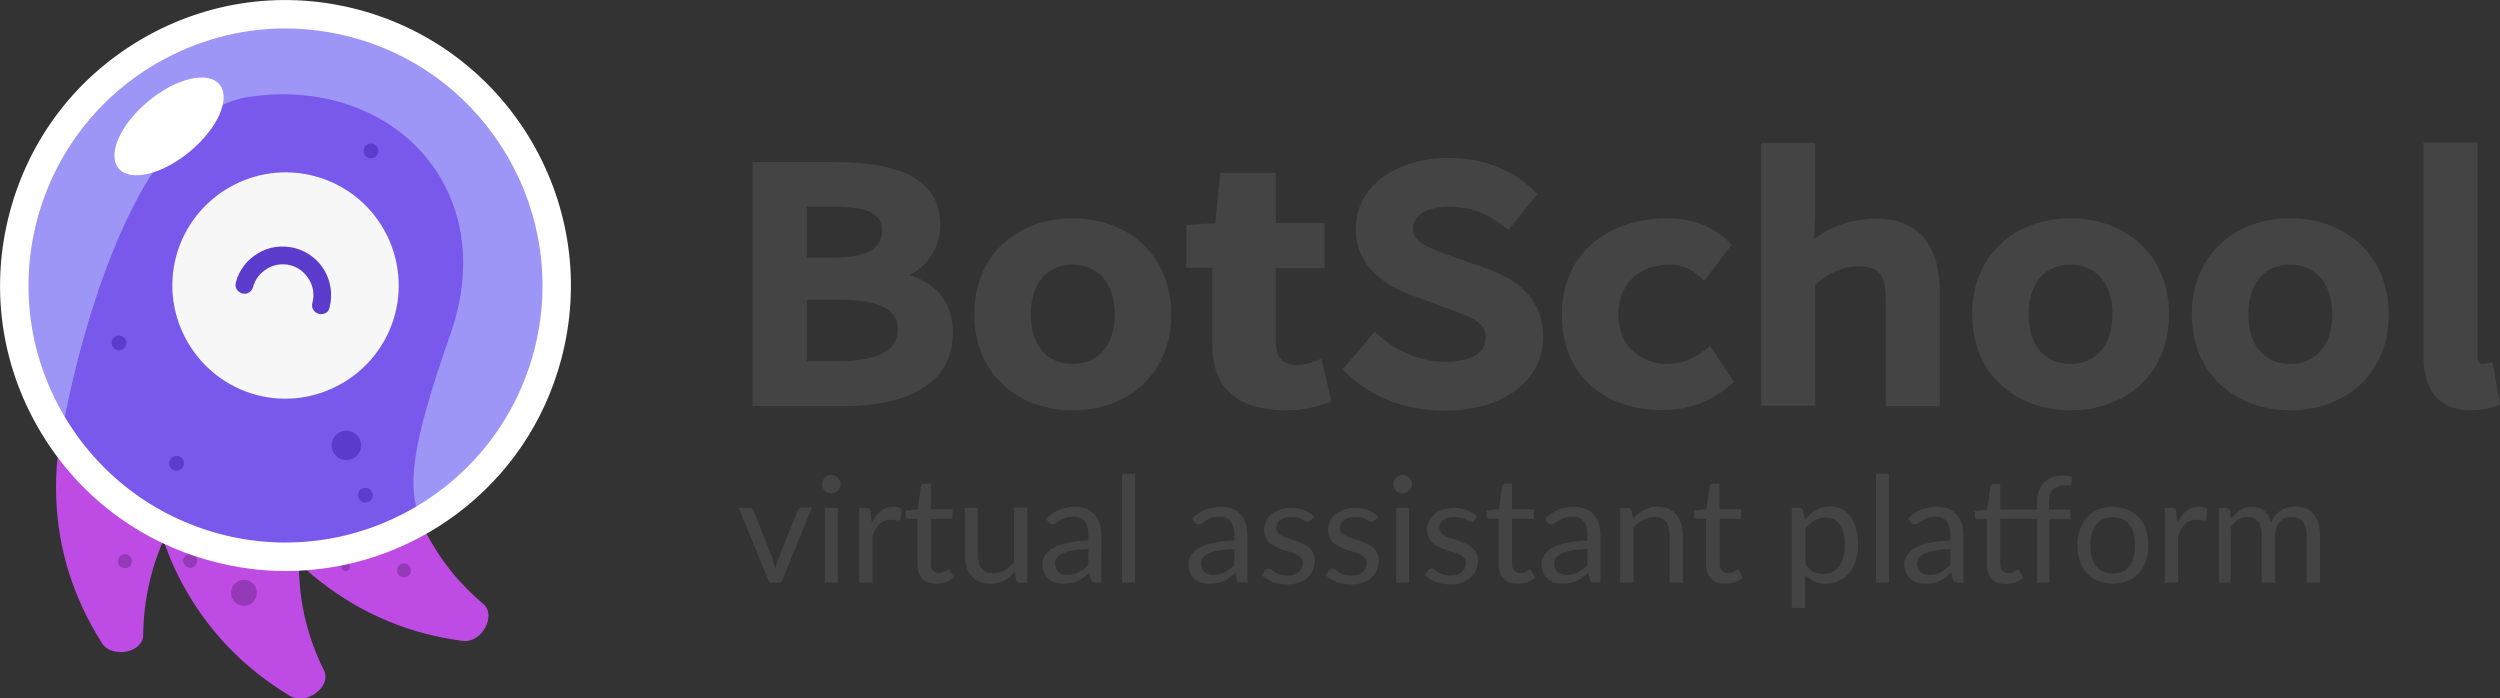 <?xml version="1.0" encoding="utf-8"?>
<!-- Generator: Adobe Illustrator 23.0.2, SVG Export Plug-In . SVG Version: 6.00 Build 0)  -->
<svg version="1.1" xmlns="http://www.w3.org/2000/svg" xmlns:xlink="http://www.w3.org/1999/xlink" x="0px" y="0px"
	 viewBox="0 0 712.3 199" style="enable-background:new 0 0 712.3 199;" xml:space="preserve">
<rect x="0" y="0" width="712.3" height="199" fill="#333333" stroke="none"/>
<style type="text/css">
	.st0{fill:url(#SVGID_1_);}
	.st1{fill:url(#SVGID_2_);}
	.st2{display:none;fill:#303380;}
	.st3{fill:#303380;}
	.st4{fill:url(#SVGID_3_);}
	.st5{fill:url(#SVGID_4_);}
	.st6{opacity:0.6;}
	.st7{opacity:0.2;}
	.st8{fill:#FFFFFF;}
	.st9{opacity:0.15;}
	.st10{fill:none;}
	.st11{clip-path:url(#SVGID_6_);}
	.st12{fill:url(#SVGID_7_);}
	.st13{fill:url(#SVGID_8_);}
	.st14{fill:url(#SVGID_9_);}
	.st15{fill:url(#SVGID_10_);}
	.st16{fill:url(#SVGID_11_);}
	.st17{fill:#CF9F84;}
	.st18{fill:url(#SVGID_12_);}
	.st19{opacity:0.22;}
	.st20{opacity:7.000000e-02;}
	.st21{fill:#3737DC;}
	.st22{fill:#BE4CE4;}
	.st23{fill:#943AB9;}
	.st24{fill:#988BF5;}
	.st25{fill:#7958EB;}
	.st26{fill:#F7F7F7;}
	.st27{fill:#5B3CCD;}
	.st28{fill:#BEBEBE;}
	.st29{fill:url(#SVGID_13_);}
	.st30{fill:url(#SVGID_14_);}
	.st31{fill:url(#SVGID_15_);}
	.st32{fill:url(#SVGID_16_);}
	.st33{fill:url(#SVGID_17_);}
	.st34{fill:url(#SVGID_18_);}
	.st35{fill:url(#SVGID_19_);}
	.st36{fill:url(#SVGID_20_);}
	.st37{fill:url(#SVGID_21_);}
	.st38{fill:url(#SVGID_22_);}
	.st39{fill:url(#SVGID_23_);}
	.st40{fill:url(#SVGID_24_);}
	.st41{fill:url(#SVGID_25_);}
	.st42{fill:url(#SVGID_26_);}
	.st43{fill:url(#SVGID_27_);}
	.st44{fill:url(#SVGID_28_);}
	.st45{fill:url(#SVGID_29_);}
	.st46{fill:url(#SVGID_30_);}
	.st47{opacity:0.1;}
	.st48{fill:#1E31B6;}
	.st49{fill:#7637B6;}
	.st50{fill:#253AA5;}
	.st51{fill:#C85E76;}
	.st52{fill:#E7E6D0;}
	.st53{fill:#E4902F;}
	.st54{fill:#C67824;}
	.st55{fill:#E0E3EA;}
	.st56{fill:#2637C5;}
	.st57{fill:#253AA4;}
	.st58{fill:none;stroke:#2637C7;stroke-width:4;stroke-linecap:round;stroke-miterlimit:10;}
	.st59{fill:#15297A;}
	.st60{fill:none;stroke:#2637C7;stroke-width:7;stroke-linecap:round;stroke-miterlimit:10;}
	.st61{fill:#8F7DEE;}
	.st62{fill:#7447EC;}
	.st63{fill:none;stroke:#FFFFFF;stroke-width:9;stroke-miterlimit:10;}
	.st64{fill:#9D96F6;}
	.st65{fill:#7958EC;}
	.st66{fill:#998CF6;}
	.st67{fill:none;stroke:#FFFFFF;stroke-miterlimit:10;}
	.st68{opacity:0.3;}
	.st69{fill:url(#SVGID_31_);}
	.st70{opacity:0.9;fill:url(#SVGID_32_);enable-background:new    ;}
	.st71{fill:url(#SVGID_33_);}
	.st72{fill:url(#SVGID_34_);}
	.st73{fill:url(#SVGID_35_);}
	.st74{fill:url(#SVGID_36_);}
	.st75{opacity:0.15;fill:url(#SVGID_37_);}
	.st76{opacity:0.13;fill:url(#SVGID_38_);}
	.st77{opacity:0.15;fill:url(#SVGID_39_);}
	.st78{opacity:0.15;fill:url(#SVGID_40_);}
	.st79{opacity:0.13;fill:url(#SVGID_41_);}
	.st80{opacity:0.15;fill:url(#SVGID_42_);}
	.st81{opacity:0.15;fill:url(#SVGID_43_);}
	.st82{fill:#C729A6;}
	.st83{fill-rule:evenodd;clip-rule:evenodd;fill:#5FA5EB;}
	.st84{fill-rule:evenodd;clip-rule:evenodd;fill:#FCFCFC;}
	.st85{fill:#3C5A99;}
	.st86{fill-rule:evenodd;clip-rule:evenodd;fill:#25D266;}
	.st87{fill-rule:evenodd;clip-rule:evenodd;fill:#FFFFFF;}
	.st88{fill-rule:evenodd;clip-rule:evenodd;fill:#0560E1;}
	.st89{fill:#FCFCFC;}
	.st90{fill:#F8F8F8;}
	.st91{fill:#4693F6;}
	.st92{fill:#294EA1;}
	.st93{fill:#DDEDF9;}
	.st94{fill:#CDCDCD;}
	.st95{fill:#C5C5C5;}
	.st96{fill:#EEF4F8;}
	.st97{fill:#E0E0F8;}
	.st98{fill:#E9D80C;}
	.st99{clip-path:url(#SVGID_45_);}
	.st100{opacity:0.25;fill:#57CEB7;enable-background:new    ;}
	.st101{opacity:0.6;fill:#57CEB7;enable-background:new    ;}
	.st102{clip-path:url(#SVGID_47_);}
	.st103{opacity:0.1;fill:#020202;enable-background:new    ;}
	.st104{fill:#FDFFFF;}
	.st105{fill:#FF4C06;}
	.st106{fill:#564039;}
	.st107{clip-path:url(#SVGID_49_);}
	.st108{fill:#EAEAEA;}
	.st109{fill:#DCDEE2;}
	.st110{fill:none;stroke:#DCDEE2;stroke-width:3;stroke-miterlimit:10;}
	.st111{opacity:0.5;fill:#CACAF9;enable-background:new    ;}
	.st112{fill:#E5E5E5;}
	.st113{fill:#DB825E;}
	.st114{fill:#B75B42;}
	.st115{fill:#E29874;}
	.st116{fill:#919191;}
	.st117{opacity:0.1;clip-path:url(#SVGID_51_);fill-rule:evenodd;clip-rule:evenodd;fill:#020202;enable-background:new    ;}
	.st118{opacity:0.2;clip-path:url(#SVGID_53_);fill:url(#SVGID_54_);enable-background:new    ;}
	.st119{clip-path:url(#SVGID_56_);}
	.st120{opacity:0.8;fill:url(#SVGID_57_);enable-background:new    ;}
	.st121{opacity:0.2;fill:url(#SVGID_58_);enable-background:new    ;}
	.st122{opacity:0.7;fill:url(#SVGID_59_);enable-background:new    ;}
	.st123{fill:url(#SVGID_60_);}
	.st124{opacity:0.9;fill:url(#SVGID_61_);enable-background:new    ;}
	.st125{opacity:0.5;fill:url(#SVGID_62_);enable-background:new    ;}
	.st126{fill-rule:evenodd;clip-rule:evenodd;fill:#5FA6EC;}
	.st127{fill-rule:evenodd;clip-rule:evenodd;fill:#FDFDFD;}
	.st128{fill:url(#SVGID_63_);}
	.st129{fill:url(#SVGID_64_);}
	.st130{fill:url(#SVGID_65_);}
	.st131{fill:url(#SVGID_66_);}
	.st132{opacity:0.3;fill:url(#SVGID_67_);enable-background:new    ;}
	.st133{opacity:0.3;fill:url(#SVGID_68_);enable-background:new    ;}
	.st134{fill:#25D366;}
	.st135{fill:#444444;}
</style>
<g id="Camada_1">
</g>
<g id="Camada_2">
	<g>
		<g>
			<g>
				<path class="st22" d="M89.2,138.4L89.2,138.4l0-0.1l0,0L89.2,138.4c-0.1-0.1-0.1-0.1-0.1-0.1l0,0.1c-0.1,0.1-0.1,0.2-0.2,0.4
					c-0.1,0.3-0.2,0.6-0.4,0.9c-0.2,0.6-0.5,1.3-0.7,2c-0.4,1.4-0.8,2.8-1.1,4.3c-0.6,2.9-1.1,6-1.3,9c-0.5,6.1-0.2,12.2,0.9,18.2
					c1.1,6,3.1,11.9,5.9,17.6c0,0.1,0.1,0.1,0.1,0.2c2.3,4.5-4.9,10.1-9.6,7.3c-0.1,0-0.1-0.1-0.2-0.1c-6.3-3.8-12.2-8.4-17.3-13.7
					c-5.1-5.3-9.5-11.3-13.1-17.9c-1.8-3.3-3.4-6.8-4.7-10.4c-0.7-1.8-1.3-3.7-1.8-5.7c-0.3-1-0.5-2-0.7-3.1
					c-0.1-0.5-0.2-1.1-0.3-1.6c0-0.3-0.1-0.6-0.1-0.9l0-0.2l0-0.3l0-0.3l0-0.1l0-0.1l0-0.3L89.2,138.4z"/>
				<path class="st22" d="M61.8,132.5L61.8,132.5l0-0.1l0,0l-0.1,0c0,0,0,0-0.1,0l-0.1,0.1c-0.1,0.1-0.2,0.1-0.3,0.2
					c-0.2,0.2-0.5,0.4-0.7,0.6c-0.5,0.5-1,1-1.5,1.5c-1,1.1-2,2.2-2.9,3.4c-1.9,2.3-3.6,4.9-5.2,7.5c-3.2,5.2-5.7,10.8-7.4,16.7
					c-1.7,5.9-2.6,12-2.7,18.3c0,0.1,0,0.1,0,0.2c0,5.1-8.9,6.8-11.8,2.3c0-0.1-0.1-0.1-0.1-0.2c-3.9-6.2-7.1-12.9-9.3-20
					c-2.2-7-3.4-14.4-3.6-21.9c-0.1-3.8,0-7.6,0.5-11.4c0.2-1.9,0.5-3.9,0.9-5.9c0.2-1,0.4-2,0.7-3.1c0.1-0.5,0.3-1.1,0.5-1.6
					c0.1-0.3,0.2-0.6,0.3-0.9L19,118l0.1-0.3l0.1-0.3l0-0.1l0.1-0.1l0.1-0.2L61.8,132.5z"/>
				<path class="st22" d="M113.9,124.9L113.9,124.9l-0.1-0.1l0,0l0,0.1c0,0,0,0,0,0.1l0,0.1c0,0.1,0,0.3,0,0.4c0,0.3,0,0.6,0,1
					c0,0.7,0.1,1.4,0.2,2.1c0.2,1.4,0.4,2.9,0.7,4.4c0.6,3,1.4,5.9,2.4,8.8c2,5.8,4.7,11.3,8.1,16.4c3.4,5.1,7.6,9.7,12.4,13.8
					c0,0,0.1,0.1,0.1,0.1c3.9,3.2-0.5,11.2-5.8,10.5c-0.1,0-0.2,0-0.2,0c-7.3-1-14.5-2.8-21.3-5.7c-6.8-2.8-13.2-6.6-19.1-11.2
					c-3-2.3-5.8-4.9-8.5-7.7c-1.3-1.4-2.6-2.9-3.9-4.5c-0.6-0.8-1.3-1.6-1.9-2.5c-0.3-0.4-0.6-0.9-0.9-1.4c-0.2-0.2-0.3-0.5-0.5-0.8
					l-0.1-0.2l-0.1-0.2l-0.1-0.3l0-0.1l-0.1-0.1l-0.1-0.2L113.9,124.9z"/>
				<circle class="st23" cx="115.1" cy="162.5" r="2"/>
				<circle class="st23" cx="98.5" cy="161.5" r="1.2"/>
				<circle class="st23" cx="35.6" cy="159.9" r="2"/>
				<circle class="st23" cx="54.2" cy="159.8" r="2"/>
				<circle class="st23" cx="69.5" cy="168.9" r="3.7"/>
			</g>
			<g>
				<g>
					<circle class="st64" cx="81.4" cy="81.4" r="77.3"/>
				</g>
				<g>
					<path class="st65" d="M17.7,122.9c0,0,14.9-89.7,53.3-95.3c40.6-6,71.8,26.1,57.4,67.4c-11.9,33.9-12,43.4-8.9,52.6l-19.3,10.1
						l-30.8,0.6l-31-11.4l-17.5-16.1L17.7,122.9z"/>
				</g>
				<g>
					<path class="st8" d="M81.4,162.7c-6.9,0-14-0.9-21-2.8c-21-5.6-38.5-19-49.4-37.8C0.1,103.3-2.8,81.4,2.8,60.4
						c5.6-21,19-38.5,37.8-49.4C59.4,0.1,81.4-2.8,102.3,2.8c43.3,11.6,69.2,56.2,57.6,99.6l0,0C150.3,138.7,117.3,162.7,81.4,162.7
						z M81.3,8.1C68.5,8.1,56,11.5,44.7,18c-16.9,9.8-29,25.6-34.1,44.5c-5,18.9-2.4,38.6,7.4,55.5c9.8,16.9,25.6,29,44.5,34.1
						c39,10.4,79.2-12.9,89.6-51.9c10.4-39-12.9-79.2-51.9-89.6C94,9,87.6,8.1,81.3,8.1z"/>
				</g>
				<g>
					<g>
						<path class="st26" d="M89.7,50.2c-17.2-4.6-34.9,5.7-39.5,22.8c-4.6,17.2,5.7,34.9,22.8,39.5s34.9-5.7,39.5-22.8
							C117.1,72.5,106.9,54.8,89.7,50.2z"/>
					</g>
					<g>
						<g>
							<path class="st27" d="M91.5,89.5c-0.2,0-0.4,0-0.7-0.1c-1.4-0.4-2.2-1.8-1.8-3.1c0.6-2.2,0.3-4.6-0.9-6.6
								c-1.2-2-3-3.5-5.3-4.1c-2.2-0.6-4.6-0.3-6.6,0.9c-2,1.2-3.5,3-4.1,5.3c-0.4,1.4-1.8,2.2-3.1,1.8c-1.4-0.4-2.2-1.8-1.8-3.1
								c0.9-3.6,3.2-6.5,6.4-8.4s6.9-2.3,10.5-1.4c7.4,2,11.7,9.5,9.8,16.9C93.7,88.8,92.7,89.5,91.5,89.5z"/>
						</g>
					</g>
				</g>
				<g>
					
						<ellipse transform="matrix(0.769 -0.639 0.639 0.769 -11.906 39.129)" class="st8" cx="48.2" cy="36" rx="18.7" ry="9.3"/>
				</g>
				<g>
					<circle class="st27" cx="98.7" cy="126.9" r="4.2"/>
				</g>
				<g>
					<circle class="st27" cx="104.1" cy="141.1" r="2.1"/>
				</g>
				<g>
					<circle class="st27" cx="105.7" cy="43" r="2.1"/>
				</g>
				<g>
					<circle class="st27" cx="50.3" cy="132" r="2.1"/>
				</g>
				<g>
					<circle class="st27" cx="33.9" cy="97.7" r="2.1"/>
				</g>
			</g>
		</g>
		<g>
			<g>
				<path class="st135" d="M214.4,115.7V46.2h23.8c17.1,0,29.7,4.4,29.7,17.9c0,5.7-2.9,11.3-8.8,14.3c8,2.4,12.4,8.1,12.4,16.3
					c0,14.5-12.6,21-31.1,21H214.4z M229.9,73.4h7.2c10.7,0,14.2-2.9,14.2-7.8c0-4.6-3.7-6.7-14-6.7h-7.4V73.4z M229.9,102.9h8.9
					c11.7,0,17-3.1,17-9.2c0-5.4-5-8.3-17-8.3h-8.9V102.9z"/>
				<path class="st135" d="M277.6,89.6c0-17.2,12.5-27.4,28-27.4c15.5,0,28.1,10.2,28.1,27.4c0,17.1-12.5,27.3-28.1,27.3
					C290.2,116.9,277.6,106.7,277.6,89.6z M293.7,89.6c0,9,4.8,14.1,11.9,14.1s12-5.1,12-14.1c0-9.1-4.9-14.2-12-14.2
					S293.7,80.5,293.7,89.6z"/>
				<path class="st135" d="M345.4,97.9V76.3H338V64.1l8.2-0.5l1.5-14.3h15.8v14.2h13.9v12.9h-13.9v20.8c0,5.1,2.2,6.8,6.4,6.8
					c1.5,0,3.5-0.5,4.8-1.1l1.8-0.7l2.9,12.3l-1.4,0.4c-3,1-6.8,2-11.2,2C350.4,116.9,345.4,108.8,345.4,97.9z"/>
				<path class="st135" d="M382.5,105.3l9.2-10.8l1.3,1.2c5,4.5,12.1,7.4,18.6,7.4c8.3,0,11.7-2.9,11.7-6.9c0-4.4-3.6-5.6-10.8-8.3
					l-10.6-3.9c-7.7-2.8-15.6-8.4-15.6-18.9c0-11.5,10.8-20.1,26.7-20.1c9.5,0,18.2,3.5,23.9,9.2l1.1,1.1l-8.2,10.2l-1.3-1
					c-4.6-3.6-9.4-5.6-15.5-5.6c-6.9,0-10.4,2.6-10.4,6.3c0,3.9,4.6,5.5,11.3,7.9l10.5,3.7c8.7,3.4,15.3,8.9,15.3,19.2
					c0,11.7-10.3,21-28.2,21c-10.8,0-20.9-3.8-27.8-10.6L382.5,105.3z"/>
				<path class="st135" d="M445,89.6c0-17.3,13.1-27.4,30.1-27.4c8,0,13.5,2.9,17.2,6.5l1.1,1L485.6,80l-1.3-1.2
					c-2.6-2.3-5.2-3.4-8.5-3.4c-8.5,0-14.7,5.3-14.7,14.2c0,8.8,6.1,14.1,14.2,14.1c4.2,0,7.9-1.9,10.6-4.1l1.3-1.1l6.9,10.4
					l-1.1,0.8c-5.2,4.6-11.8,7.1-19.1,7.1C456.7,116.9,445,106.7,445,89.6z"/>
				<path class="st135" d="M501.8,115.7v-75h15.4v20.9l-0.3,6.4c4.8-3.3,10.4-5.7,17.7-5.7c12.6,0,18.1,8.3,18.1,21v32.4h-15.4V85.4
					c0-7.7-2.3-9.5-7.9-9.5c-4.5,0-7.4,1.5-12.2,5.1v34.6H501.8z"/>
				<path class="st135" d="M561.9,89.6c0-17.2,12.5-27.4,28-27.4c15.5,0,28.1,10.2,28.1,27.4c0,17.1-12.5,27.3-28.1,27.3
					C574.5,116.9,561.9,106.7,561.9,89.6z M578,89.6c0,9,4.8,14.1,11.9,14.1s12-5.1,12-14.1c0-9.1-4.9-14.2-12-14.2
					S578,80.5,578,89.6z"/>
				<path class="st135" d="M624.5,89.6c0-17.2,12.5-27.4,28-27.4c15.5,0,28.1,10.2,28.1,27.4c0,17.1-12.5,27.3-28.1,27.3
					C637.1,116.9,624.5,106.7,624.5,89.6z M640.6,89.6c0,9,4.8,14.1,11.9,14.1c7.1,0,12-5.1,12-14.1c0-9.1-4.9-14.2-12-14.2
					C645.3,75.4,640.6,80.5,640.6,89.6z"/>
				<path class="st135" d="M690.5,101.3V40.6h15.4v60.8c0,2.3,1,2.3,1.1,2.3c0.5,0,0.7,0,1.6-0.2l1.6-0.3l2.1,12l-1.2,0.5
					c-1.8,0.7-4.1,1.2-7.1,1.2C694.2,116.9,690.5,110.4,690.5,101.3z"/>
			</g>
		</g>
		<g>
			<g>
				<path class="st135" d="M231.3,144.7l-8.7,21.3h-3.4l-8.7-21.3h3c0.3,0,0.6,0.1,0.8,0.2c0.2,0.2,0.3,0.3,0.4,0.5l5.4,13.7
					c0.2,0.5,0.3,1,0.4,1.5c0.1,0.5,0.2,1,0.4,1.5c0.1-0.5,0.2-1,0.4-1.5s0.3-1,0.5-1.5l5.5-13.7c0.1-0.2,0.2-0.4,0.4-0.6
					c0.2-0.1,0.4-0.2,0.7-0.2H231.3z"/>
				<path class="st135" d="M239.5,138c0,0.4-0.1,0.7-0.2,1c-0.1,0.3-0.3,0.6-0.6,0.8s-0.5,0.4-0.9,0.6c-0.3,0.1-0.7,0.2-1,0.2
					c-0.4,0-0.7-0.1-1-0.2c-0.3-0.1-0.6-0.3-0.8-0.6s-0.4-0.5-0.6-0.8s-0.2-0.7-0.2-1s0.1-0.7,0.2-1s0.3-0.6,0.6-0.9
					s0.5-0.4,0.8-0.6s0.7-0.2,1-0.2c0.4,0,0.7,0.1,1,0.2s0.6,0.3,0.9,0.6s0.4,0.5,0.6,0.9C239.4,137.3,239.5,137.6,239.5,138z
					 M238.7,144.7V166H235v-21.3H238.7z"/>
				<path class="st135" d="M248.4,149c0.7-1.5,1.5-2.6,2.5-3.4c1-0.8,2.2-1.2,3.6-1.2c0.4,0,0.9,0,1.3,0.1s0.8,0.3,1.1,0.5l-0.3,2.8
					c-0.1,0.4-0.3,0.5-0.6,0.5c-0.2,0-0.5,0-0.9-0.1s-0.8-0.1-1.3-0.1c-0.7,0-1.3,0.1-1.8,0.3c-0.5,0.2-1,0.5-1.4,0.9
					c-0.4,0.4-0.8,0.9-1.1,1.4c-0.3,0.6-0.6,1.2-0.9,1.9V166h-3.8v-21.3h2.1c0.4,0,0.7,0.1,0.8,0.2c0.2,0.2,0.3,0.4,0.3,0.8
					L248.4,149z"/>
				<path class="st135" d="M266.7,166.3c-1.7,0-3-0.5-3.9-1.4c-0.9-0.9-1.4-2.3-1.4-4.1v-13h-2.6c-0.2,0-0.4-0.1-0.6-0.2
					c-0.2-0.1-0.2-0.3-0.2-0.6v-1.5l3.5-0.4l0.9-6.6c0-0.2,0.1-0.4,0.3-0.5s0.3-0.2,0.6-0.2h1.9v7.3h6.2v2.7h-6.2v12.8
					c0,0.9,0.2,1.6,0.7,2c0.4,0.4,1,0.7,1.7,0.7c0.4,0,0.7-0.1,1-0.2c0.3-0.1,0.5-0.2,0.7-0.3s0.4-0.2,0.5-0.3
					c0.1-0.1,0.3-0.2,0.4-0.2c0.2,0,0.4,0.1,0.5,0.4l1.1,1.8c-0.6,0.6-1.4,1.1-2.3,1.4S267.7,166.3,266.7,166.3z"/>
				<path class="st135" d="M292.7,144.7V166h-2.2c-0.5,0-0.9-0.3-1-0.8l-0.3-2.3c-0.9,1-2,1.8-3.1,2.5c-1.1,0.6-2.5,0.9-4,0.9
					c-1.2,0-2.2-0.2-3.1-0.6c-0.9-0.4-1.6-0.9-2.2-1.6c-0.6-0.7-1.1-1.5-1.4-2.5s-0.5-2.1-0.5-3.3v-13.6h3.7v13.6
					c0,1.6,0.4,2.9,1.1,3.7c0.7,0.9,1.9,1.3,3.4,1.3c1.1,0,2.1-0.3,3.1-0.8c1-0.5,1.8-1.3,2.7-2.2v-15.7H292.7z"/>
				<path class="st135" d="M298.1,147.7c1.2-1.1,2.4-2,3.8-2.5s2.9-0.8,4.5-0.8c1.2,0,2.2,0.2,3.2,0.6c0.9,0.4,1.7,0.9,2.3,1.6
					c0.6,0.7,1.1,1.5,1.4,2.5c0.3,1,0.5,2.1,0.5,3.3V166h-1.7c-0.4,0-0.6-0.1-0.8-0.2c-0.2-0.1-0.3-0.4-0.5-0.7l-0.4-2
					c-0.6,0.5-1.1,1-1.6,1.4s-1.1,0.7-1.7,1c-0.6,0.3-1.2,0.5-1.9,0.6c-0.7,0.1-1.4,0.2-2.2,0.2c-0.8,0-1.6-0.1-2.3-0.3
					c-0.7-0.2-1.4-0.6-1.9-1s-1-1-1.3-1.8c-0.3-0.7-0.5-1.5-0.5-2.5c0-0.8,0.2-1.7,0.7-2.4c0.5-0.8,1.2-1.5,2.2-2.1
					c1-0.6,2.4-1.1,4.1-1.5c1.7-0.4,3.7-0.6,6.1-0.7v-1.7c0-1.7-0.4-2.9-1.1-3.8s-1.8-1.3-3.1-1.3c-0.9,0-1.7,0.1-2.3,0.3
					c-0.6,0.2-1.2,0.5-1.6,0.8c-0.5,0.3-0.8,0.5-1.2,0.8c-0.3,0.2-0.7,0.3-1,0.3c-0.3,0-0.5-0.1-0.7-0.2c-0.2-0.1-0.3-0.3-0.5-0.5
					L298.1,147.7z M310.2,156.4c-1.7,0.1-3.2,0.2-4.4,0.4c-1.2,0.2-2.2,0.5-3,0.9c-0.8,0.4-1.3,0.8-1.7,1.2s-0.5,1-0.5,1.6
					c0,0.6,0.1,1,0.3,1.5c0.2,0.4,0.4,0.7,0.7,1c0.3,0.3,0.7,0.4,1.1,0.6c0.4,0.1,0.9,0.2,1.4,0.2c0.7,0,1.3-0.1,1.8-0.2
					s1.1-0.3,1.5-0.6c0.5-0.3,0.9-0.6,1.4-0.9s0.9-0.8,1.3-1.2V156.4z"/>
				<path class="st135" d="M323.4,135v31h-3.7v-31H323.4z"/>
				<path class="st135" d="M339.7,147.7c1.2-1.1,2.4-2,3.8-2.5s2.9-0.8,4.5-0.8c1.2,0,2.2,0.2,3.2,0.6c0.9,0.4,1.7,0.9,2.3,1.6
					c0.6,0.7,1.1,1.5,1.4,2.5c0.3,1,0.5,2.1,0.5,3.3V166h-1.7c-0.4,0-0.6-0.1-0.8-0.2c-0.2-0.1-0.3-0.4-0.5-0.7l-0.4-2
					c-0.6,0.5-1.1,1-1.6,1.4s-1.1,0.7-1.7,1c-0.6,0.3-1.2,0.5-1.9,0.6c-0.7,0.1-1.4,0.2-2.2,0.2c-0.8,0-1.6-0.1-2.3-0.3
					c-0.7-0.2-1.4-0.6-1.9-1s-1-1-1.3-1.8c-0.3-0.7-0.5-1.5-0.5-2.5c0-0.8,0.2-1.7,0.7-2.4c0.5-0.8,1.2-1.5,2.2-2.1
					c1-0.6,2.4-1.1,4.1-1.5c1.7-0.4,3.7-0.6,6.1-0.7v-1.7c0-1.7-0.4-2.9-1.1-3.8s-1.8-1.3-3.1-1.3c-0.9,0-1.7,0.1-2.3,0.3
					c-0.6,0.2-1.2,0.5-1.6,0.8c-0.5,0.3-0.8,0.5-1.2,0.8c-0.3,0.2-0.7,0.3-1,0.3c-0.3,0-0.5-0.1-0.7-0.2c-0.2-0.1-0.3-0.3-0.5-0.5
					L339.7,147.7z M351.8,156.4c-1.7,0.1-3.2,0.2-4.4,0.4c-1.2,0.2-2.2,0.5-3,0.9c-0.8,0.4-1.3,0.8-1.7,1.2s-0.5,1-0.5,1.6
					c0,0.6,0.1,1,0.3,1.5c0.2,0.4,0.4,0.7,0.7,1c0.3,0.3,0.7,0.4,1.1,0.6c0.4,0.1,0.9,0.2,1.4,0.2c0.7,0,1.3-0.1,1.8-0.2
					s1.1-0.3,1.5-0.6c0.5-0.3,0.9-0.6,1.4-0.9s0.9-0.8,1.3-1.2V156.4z"/>
				<path class="st135" d="M373.5,148.2c-0.2,0.3-0.4,0.5-0.8,0.5c-0.2,0-0.4-0.1-0.7-0.2c-0.3-0.2-0.6-0.3-1-0.5
					c-0.4-0.2-0.8-0.4-1.4-0.5c-0.5-0.2-1.2-0.2-1.9-0.2c-0.6,0-1.2,0.1-1.7,0.2c-0.5,0.2-0.9,0.4-1.3,0.7s-0.6,0.6-0.8,1
					c-0.2,0.4-0.3,0.8-0.3,1.2c0,0.5,0.2,1,0.5,1.4c0.3,0.4,0.7,0.7,1.2,0.9c0.5,0.3,1.1,0.5,1.8,0.7s1.3,0.4,2,0.7
					c0.7,0.2,1.4,0.5,2,0.8c0.7,0.3,1.2,0.6,1.8,1.1c0.5,0.4,0.9,0.9,1.2,1.5s0.5,1.3,0.5,2.2c0,1-0.2,1.9-0.5,2.7
					c-0.3,0.8-0.9,1.6-1.6,2.2c-0.7,0.6-1.5,1.1-2.5,1.4c-1,0.4-2.1,0.5-3.4,0.5c-1.5,0-2.8-0.2-4-0.7s-2.2-1.1-3.1-1.9l0.9-1.4
					c0.1-0.2,0.2-0.3,0.4-0.4c0.2-0.1,0.3-0.1,0.6-0.1c0.3,0,0.5,0.1,0.8,0.3c0.3,0.2,0.6,0.4,1,0.7c0.4,0.2,0.9,0.5,1.5,0.7
					s1.3,0.3,2.1,0.3c0.7,0,1.4-0.1,1.9-0.3c0.5-0.2,1-0.4,1.4-0.8c0.4-0.3,0.6-0.7,0.8-1.1c0.2-0.4,0.3-0.9,0.3-1.3
					c0-0.6-0.2-1.1-0.5-1.5c-0.3-0.4-0.7-0.7-1.2-1c-0.5-0.3-1.1-0.5-1.8-0.7c-0.7-0.2-1.3-0.4-2-0.6c-0.7-0.2-1.4-0.5-2-0.8
					c-0.7-0.3-1.3-0.6-1.8-1.1c-0.5-0.4-0.9-1-1.2-1.6c-0.3-0.6-0.5-1.4-0.5-2.3c0-0.8,0.2-1.6,0.5-2.3c0.3-0.8,0.8-1.4,1.5-2
					s1.4-1,2.4-1.4c0.9-0.3,2-0.5,3.2-0.5c1.4,0,2.7,0.2,3.8,0.7c1.1,0.4,2.1,1,2.9,1.8L373.5,148.2z"/>
				<path class="st135" d="M391.7,148.2c-0.2,0.3-0.4,0.5-0.8,0.5c-0.2,0-0.4-0.1-0.7-0.2c-0.3-0.2-0.6-0.3-1-0.5
					c-0.4-0.2-0.8-0.4-1.4-0.5c-0.5-0.2-1.2-0.2-1.9-0.2c-0.6,0-1.2,0.1-1.7,0.2c-0.5,0.2-0.9,0.4-1.3,0.7s-0.6,0.6-0.8,1
					c-0.2,0.4-0.3,0.8-0.3,1.2c0,0.5,0.2,1,0.5,1.4c0.3,0.4,0.7,0.7,1.2,0.9c0.5,0.3,1.1,0.5,1.8,0.7s1.3,0.4,2,0.7
					c0.7,0.2,1.4,0.5,2,0.8c0.7,0.3,1.2,0.6,1.8,1.1c0.5,0.4,0.9,0.9,1.2,1.5s0.5,1.3,0.5,2.2c0,1-0.2,1.9-0.5,2.7
					c-0.3,0.8-0.9,1.6-1.6,2.2c-0.7,0.6-1.5,1.1-2.5,1.4c-1,0.4-2.1,0.5-3.4,0.5c-1.5,0-2.8-0.2-4-0.7s-2.2-1.1-3.1-1.9l0.9-1.4
					c0.1-0.2,0.2-0.3,0.4-0.4c0.2-0.1,0.3-0.1,0.6-0.1c0.3,0,0.5,0.1,0.8,0.3c0.3,0.2,0.6,0.4,1,0.7c0.4,0.2,0.9,0.5,1.5,0.7
					s1.3,0.3,2.1,0.3c0.7,0,1.4-0.1,1.9-0.3c0.5-0.2,1-0.4,1.4-0.8c0.4-0.3,0.6-0.7,0.8-1.1c0.2-0.4,0.3-0.9,0.3-1.3
					c0-0.6-0.2-1.1-0.5-1.5c-0.3-0.4-0.7-0.7-1.2-1c-0.5-0.3-1.1-0.5-1.8-0.7c-0.7-0.2-1.3-0.4-2-0.6c-0.7-0.2-1.4-0.5-2-0.8
					c-0.7-0.3-1.3-0.6-1.8-1.1c-0.5-0.4-0.9-1-1.2-1.6c-0.3-0.6-0.5-1.4-0.5-2.3c0-0.8,0.2-1.6,0.5-2.3c0.3-0.8,0.8-1.4,1.5-2
					s1.4-1,2.4-1.4c0.9-0.3,2-0.5,3.2-0.5c1.4,0,2.7,0.2,3.8,0.7c1.1,0.4,2.1,1,2.9,1.8L391.7,148.2z"/>
				<path class="st135" d="M402.3,138c0,0.4-0.1,0.7-0.2,1s-0.3,0.6-0.6,0.8c-0.2,0.2-0.5,0.4-0.9,0.6c-0.3,0.1-0.7,0.2-1,0.2
					s-0.7-0.1-1-0.2c-0.3-0.1-0.6-0.3-0.8-0.6s-0.4-0.5-0.6-0.8c-0.1-0.3-0.2-0.7-0.2-1s0.1-0.7,0.2-1c0.1-0.3,0.3-0.6,0.6-0.9
					s0.5-0.4,0.8-0.6c0.3-0.1,0.7-0.2,1-0.2s0.7,0.1,1,0.2c0.3,0.1,0.6,0.3,0.9,0.6c0.2,0.2,0.4,0.5,0.6,0.9S402.3,137.6,402.3,138z
					 M401.5,144.7V166h-3.7v-21.3H401.5z"/>
				<path class="st135" d="M420,148.2c-0.2,0.3-0.4,0.5-0.8,0.5c-0.2,0-0.4-0.1-0.7-0.2s-0.6-0.3-1-0.5c-0.4-0.2-0.8-0.4-1.4-0.5
					s-1.2-0.2-1.9-0.2c-0.6,0-1.2,0.1-1.7,0.2s-0.9,0.4-1.3,0.7c-0.4,0.3-0.6,0.6-0.8,1c-0.2,0.4-0.3,0.8-0.3,1.2
					c0,0.5,0.2,1,0.5,1.4c0.3,0.4,0.7,0.7,1.2,0.9c0.5,0.3,1.1,0.5,1.8,0.7c0.7,0.2,1.3,0.4,2,0.7s1.4,0.5,2,0.8
					c0.7,0.3,1.2,0.6,1.8,1.1c0.5,0.4,0.9,0.9,1.2,1.5c0.3,0.6,0.5,1.3,0.5,2.2c0,1-0.2,1.9-0.5,2.7c-0.4,0.8-0.9,1.6-1.6,2.2
					c-0.7,0.6-1.5,1.1-2.5,1.4c-1,0.4-2.1,0.5-3.4,0.5c-1.5,0-2.8-0.2-4-0.7c-1.2-0.5-2.2-1.1-3.1-1.9l0.9-1.4
					c0.1-0.2,0.2-0.3,0.4-0.4c0.2-0.1,0.3-0.1,0.6-0.1c0.3,0,0.5,0.1,0.8,0.3c0.3,0.2,0.6,0.4,1,0.7c0.4,0.2,0.9,0.5,1.5,0.7
					s1.3,0.3,2.1,0.3c0.7,0,1.4-0.1,1.9-0.3c0.5-0.2,1-0.4,1.4-0.8c0.4-0.3,0.6-0.7,0.8-1.1c0.2-0.4,0.3-0.9,0.3-1.3
					c0-0.6-0.2-1.1-0.5-1.5c-0.3-0.4-0.7-0.7-1.3-1c-0.5-0.3-1.1-0.5-1.8-0.7s-1.3-0.4-2-0.6c-0.7-0.2-1.4-0.5-2-0.8
					c-0.7-0.3-1.3-0.6-1.8-1.1c-0.5-0.4-0.9-1-1.2-1.6c-0.3-0.6-0.5-1.4-0.5-2.3c0-0.8,0.2-1.6,0.5-2.3c0.3-0.8,0.8-1.4,1.5-2
					c0.6-0.6,1.4-1,2.4-1.4c0.9-0.3,2-0.5,3.2-0.5c1.4,0,2.7,0.2,3.8,0.7s2.1,1,2.9,1.8L420,148.2z"/>
				<path class="st135" d="M432.3,166.3c-1.7,0-3-0.5-3.9-1.4c-0.9-0.9-1.4-2.3-1.4-4.1v-13h-2.6c-0.2,0-0.4-0.1-0.6-0.2
					c-0.2-0.1-0.2-0.3-0.2-0.6v-1.5l3.5-0.4l0.9-6.6c0-0.2,0.1-0.4,0.3-0.5s0.3-0.2,0.6-0.2h1.9v7.3h6.2v2.7h-6.2v12.8
					c0,0.9,0.2,1.6,0.7,2c0.4,0.4,1,0.7,1.7,0.7c0.4,0,0.7-0.1,1-0.2s0.5-0.2,0.7-0.3c0.2-0.1,0.4-0.2,0.5-0.3
					c0.1-0.1,0.3-0.2,0.4-0.2c0.2,0,0.4,0.1,0.5,0.4l1.1,1.8c-0.6,0.6-1.4,1.1-2.3,1.4S433.3,166.3,432.3,166.3z"/>
				<path class="st135" d="M440.3,147.7c1.2-1.1,2.4-2,3.8-2.5c1.4-0.6,2.9-0.8,4.5-0.8c1.2,0,2.2,0.2,3.2,0.6
					c0.9,0.4,1.7,0.9,2.3,1.6c0.6,0.7,1.1,1.5,1.4,2.5c0.3,1,0.5,2.1,0.5,3.3V166h-1.7c-0.4,0-0.6-0.1-0.8-0.2
					c-0.2-0.1-0.4-0.4-0.5-0.7l-0.4-2c-0.6,0.5-1.1,1-1.6,1.4c-0.5,0.4-1.1,0.7-1.7,1s-1.2,0.5-1.9,0.6c-0.7,0.1-1.4,0.2-2.2,0.2
					c-0.8,0-1.6-0.1-2.3-0.3c-0.7-0.2-1.4-0.6-1.9-1c-0.5-0.5-1-1-1.3-1.8c-0.3-0.7-0.5-1.5-0.5-2.5c0-0.8,0.2-1.7,0.7-2.4
					c0.5-0.8,1.2-1.5,2.2-2.1c1-0.6,2.4-1.1,4.1-1.5c1.7-0.4,3.7-0.6,6.1-0.7v-1.7c0-1.7-0.4-2.9-1.1-3.8s-1.8-1.3-3.1-1.3
					c-0.9,0-1.7,0.1-2.3,0.3s-1.2,0.5-1.6,0.8c-0.5,0.3-0.8,0.5-1.2,0.8c-0.3,0.2-0.7,0.3-1,0.3c-0.3,0-0.5-0.1-0.7-0.2
					c-0.2-0.1-0.3-0.3-0.5-0.5L440.3,147.7z M452.4,156.4c-1.7,0.1-3.2,0.2-4.4,0.4c-1.2,0.2-2.2,0.5-3,0.9
					c-0.8,0.4-1.3,0.8-1.7,1.2c-0.3,0.5-0.5,1-0.5,1.6c0,0.6,0.1,1,0.3,1.5s0.4,0.7,0.7,1c0.3,0.3,0.7,0.4,1.1,0.6
					c0.4,0.1,0.9,0.2,1.4,0.2c0.7,0,1.3-0.1,1.8-0.2c0.5-0.1,1.1-0.3,1.5-0.6c0.5-0.3,0.9-0.6,1.4-0.9s0.9-0.8,1.3-1.2V156.4z"/>
				<path class="st135" d="M465.3,147.8c0.5-0.5,1-1,1.5-1.4c0.5-0.4,1.1-0.8,1.6-1.1c0.6-0.3,1.2-0.5,1.8-0.7
					c0.7-0.2,1.4-0.2,2.1-0.2c1.2,0,2.2,0.2,3.1,0.6c0.9,0.4,1.6,0.9,2.2,1.6c0.6,0.7,1,1.6,1.4,2.6c0.3,1,0.5,2.1,0.5,3.3V166h-3.8
					v-13.6c0-1.6-0.4-2.9-1.1-3.8c-0.7-0.9-1.9-1.3-3.4-1.3c-1.1,0-2.1,0.3-3.1,0.8s-1.8,1.3-2.7,2.2V166h-3.8v-21.3h2.2
					c0.5,0,0.9,0.3,1,0.8L465.3,147.8z"/>
				<path class="st135" d="M491.4,166.3c-1.7,0-3-0.5-3.9-1.4c-0.9-0.9-1.4-2.3-1.4-4.1v-13h-2.6c-0.2,0-0.4-0.1-0.6-0.2
					c-0.2-0.1-0.2-0.3-0.2-0.6v-1.5l3.5-0.4l0.9-6.6c0-0.2,0.1-0.4,0.3-0.5c0.1-0.1,0.3-0.2,0.6-0.2h1.9v7.3h6.2v2.7H490v12.8
					c0,0.9,0.2,1.6,0.7,2c0.4,0.4,1,0.7,1.7,0.7c0.4,0,0.7-0.1,1-0.2s0.5-0.2,0.7-0.3s0.4-0.2,0.5-0.3c0.1-0.1,0.3-0.2,0.4-0.2
					c0.2,0,0.4,0.1,0.5,0.4l1.1,1.8c-0.6,0.6-1.4,1.1-2.3,1.4C493.4,166.1,492.4,166.3,491.4,166.3z"/>
				<path class="st135" d="M514.3,148c0.9-1.1,1.9-2,3.1-2.7c1.2-0.7,2.5-1,4-1c1.2,0,2.3,0.2,3.3,0.7c1,0.5,1.8,1.2,2.5,2.1
					c0.7,0.9,1.2,2.1,1.6,3.4c0.4,1.4,0.6,2.9,0.6,4.7c0,1.6-0.2,3-0.6,4.4c-0.4,1.4-1,2.5-1.8,3.5c-0.8,1-1.8,1.8-2.9,2.3
					c-1.1,0.6-2.4,0.9-3.9,0.9c-1.3,0-2.4-0.2-3.4-0.7s-1.8-1.1-2.5-1.8v9.4h-3.8v-28.5h2.2c0.5,0,0.9,0.3,1,0.8L514.3,148z
					 M514.5,160.9c0.7,0.9,1.4,1.6,2.2,2c0.8,0.4,1.7,0.6,2.7,0.6c2,0,3.5-0.7,4.6-2.1c1.1-1.4,1.6-3.4,1.6-6.1
					c0-1.4-0.1-2.6-0.4-3.6c-0.2-1-0.6-1.8-1.1-2.4c-0.5-0.6-1-1.1-1.7-1.4c-0.7-0.3-1.4-0.4-2.3-0.4c-1.2,0-2.3,0.3-3.2,0.8
					c-0.9,0.6-1.8,1.4-2.5,2.4V160.9z"/>
				<path class="st135" d="M538.2,135v31h-3.7v-31H538.2z"/>
				<path class="st135" d="M543.7,147.7c1.2-1.1,2.4-2,3.8-2.5c1.4-0.6,2.9-0.8,4.5-0.8c1.2,0,2.2,0.2,3.2,0.6
					c0.9,0.4,1.7,0.9,2.3,1.6c0.6,0.7,1.1,1.5,1.4,2.5c0.3,1,0.5,2.1,0.5,3.3V166h-1.7c-0.4,0-0.6-0.1-0.8-0.2
					c-0.2-0.1-0.4-0.4-0.5-0.7l-0.4-2c-0.6,0.5-1.1,1-1.6,1.4c-0.5,0.4-1.1,0.7-1.7,1s-1.2,0.5-1.9,0.6c-0.7,0.1-1.4,0.2-2.2,0.2
					c-0.8,0-1.6-0.1-2.3-0.3c-0.7-0.2-1.4-0.6-1.9-1c-0.5-0.5-1-1-1.3-1.8c-0.3-0.7-0.5-1.5-0.5-2.5c0-0.8,0.2-1.7,0.7-2.4
					c0.5-0.8,1.2-1.5,2.2-2.1c1-0.6,2.4-1.1,4.1-1.5c1.7-0.4,3.7-0.6,6.1-0.7v-1.7c0-1.7-0.4-2.9-1.1-3.8s-1.8-1.3-3.1-1.3
					c-0.9,0-1.7,0.1-2.3,0.3s-1.2,0.5-1.6,0.8c-0.5,0.3-0.8,0.5-1.2,0.8c-0.3,0.2-0.7,0.3-1,0.3c-0.3,0-0.5-0.1-0.7-0.2
					c-0.2-0.1-0.3-0.3-0.5-0.5L543.7,147.7z M555.8,156.4c-1.7,0.1-3.2,0.2-4.4,0.4c-1.2,0.2-2.2,0.5-3,0.9
					c-0.8,0.4-1.3,0.8-1.7,1.2c-0.3,0.5-0.5,1-0.5,1.6c0,0.6,0.1,1,0.3,1.5s0.4,0.7,0.7,1c0.3,0.3,0.7,0.4,1.1,0.6
					c0.4,0.1,0.9,0.2,1.4,0.2c0.7,0,1.3-0.1,1.8-0.2c0.5-0.1,1.1-0.3,1.5-0.6c0.5-0.3,0.9-0.6,1.4-0.9s0.9-0.8,1.3-1.2V156.4z"/>
				<path class="st135" d="M580.4,166v-18.2h-10.5v12.8c0,0.9,0.2,1.6,0.7,2c0.4,0.4,1,0.7,1.7,0.7c0.4,0,0.7-0.1,1-0.2
					s0.5-0.2,0.7-0.3c0.2-0.1,0.4-0.2,0.5-0.3c0.1-0.1,0.3-0.2,0.4-0.2c0.2,0,0.4,0.1,0.5,0.4l1.1,1.8c-0.6,0.6-1.4,1.1-2.3,1.4
					s-1.8,0.5-2.8,0.5c-1.7,0-3-0.5-3.9-1.4c-0.9-0.9-1.4-2.3-1.4-4.1v-13h-2.6c-0.2,0-0.4-0.1-0.6-0.2c-0.2-0.1-0.2-0.3-0.2-0.6
					v-1.5l3.5-0.4l0.9-6.6c0-0.2,0.1-0.4,0.3-0.5s0.3-0.2,0.6-0.2h1.9v7.3h10.5v-2.1c0-1.2,0.2-2.3,0.5-3.2c0.3-0.9,0.8-1.7,1.5-2.4
					s1.4-1.1,2.3-1.5c0.9-0.3,1.9-0.5,3-0.5c0.9,0,1.8,0.1,2.6,0.4l-0.1,1.9c0,0.3-0.2,0.5-0.6,0.5c-0.3,0-0.8,0-1.4,0
					c-0.6,0-1.2,0.1-1.8,0.3s-1,0.4-1.4,0.8c-0.4,0.4-0.7,0.9-0.9,1.5s-0.3,1.4-0.3,2.3v2h6.1v2.7h-6V166H580.4z"/>
				<path class="st135" d="M602,144.4c1.6,0,3,0.3,4.2,0.8c1.2,0.5,2.3,1.3,3.2,2.2c0.9,1,1.6,2.1,2,3.5c0.5,1.4,0.7,2.9,0.7,4.5
					c0,1.7-0.2,3.2-0.7,4.5c-0.5,1.3-1.1,2.5-2,3.4c-0.9,1-1.9,1.7-3.2,2.2c-1.2,0.5-2.6,0.8-4.2,0.8c-1.6,0-3-0.3-4.2-0.8
					c-1.3-0.5-2.3-1.2-3.2-2.2c-0.9-1-1.6-2.1-2-3.4c-0.5-1.3-0.7-2.9-0.7-4.5c0-1.7,0.2-3.2,0.7-4.5c0.5-1.4,1.1-2.5,2-3.5
					c0.9-1,2-1.7,3.2-2.2C599,144.6,600.4,144.4,602,144.4z M602,163.4c2.1,0,3.7-0.7,4.7-2.1s1.6-3.4,1.6-5.9
					c0-2.5-0.5-4.5-1.6-5.9c-1-1.4-2.6-2.1-4.7-2.1c-1.1,0-2,0.2-2.8,0.5c-0.8,0.4-1.4,0.9-2,1.6c-0.5,0.7-0.9,1.5-1.2,2.5
					c-0.3,1-0.4,2.1-0.4,3.4c0,2.5,0.5,4.5,1.6,5.9C598.3,162.6,599.9,163.4,602,163.4z"/>
				<path class="st135" d="M620.4,149c0.7-1.5,1.5-2.6,2.5-3.4s2.2-1.2,3.6-1.2c0.4,0,0.9,0,1.3,0.1c0.4,0.1,0.8,0.3,1.1,0.5
					l-0.3,2.8c-0.1,0.4-0.3,0.5-0.6,0.5c-0.2,0-0.5,0-0.9-0.1c-0.4-0.1-0.8-0.1-1.3-0.1c-0.7,0-1.3,0.1-1.8,0.3
					c-0.5,0.2-1,0.5-1.4,0.9c-0.4,0.4-0.8,0.9-1.1,1.4c-0.3,0.6-0.6,1.2-0.9,1.9V166h-3.8v-21.3h2.1c0.4,0,0.7,0.1,0.8,0.2
					c0.2,0.2,0.3,0.4,0.3,0.8L620.4,149z"/>
				<path class="st135" d="M632.2,166v-21.3h2.2c0.5,0,0.9,0.3,1,0.8l0.3,2.2c0.8-1,1.7-1.8,2.6-2.4c1-0.6,2.1-0.9,3.4-0.9
					c1.4,0,2.6,0.4,3.5,1.2c0.9,0.8,1.5,1.9,1.9,3.2c0.3-0.8,0.7-1.4,1.2-2c0.5-0.6,1-1,1.6-1.4c0.6-0.4,1.2-0.6,1.9-0.8
					c0.7-0.2,1.4-0.3,2.1-0.3c1.1,0,2.1,0.2,3,0.5s1.6,0.9,2.2,1.6s1.1,1.5,1.4,2.5c0.3,1,0.5,2.1,0.5,3.4V166h-3.8v-13.6
					c0-1.7-0.4-2.9-1.1-3.8c-0.7-0.9-1.8-1.3-3.2-1.3c-0.6,0-1.2,0.1-1.8,0.3c-0.6,0.2-1,0.5-1.5,1c-0.4,0.4-0.8,0.9-1,1.6
					c-0.2,0.6-0.4,1.4-0.4,2.2V166h-3.8v-13.6c0-1.7-0.3-3-1-3.8c-0.7-0.8-1.7-1.3-3-1.3c-0.9,0-1.8,0.2-2.6,0.7
					c-0.8,0.5-1.5,1.2-2.2,2V166H632.2z"/>
			</g>
		</g>
	</g>
</g>
</svg>
